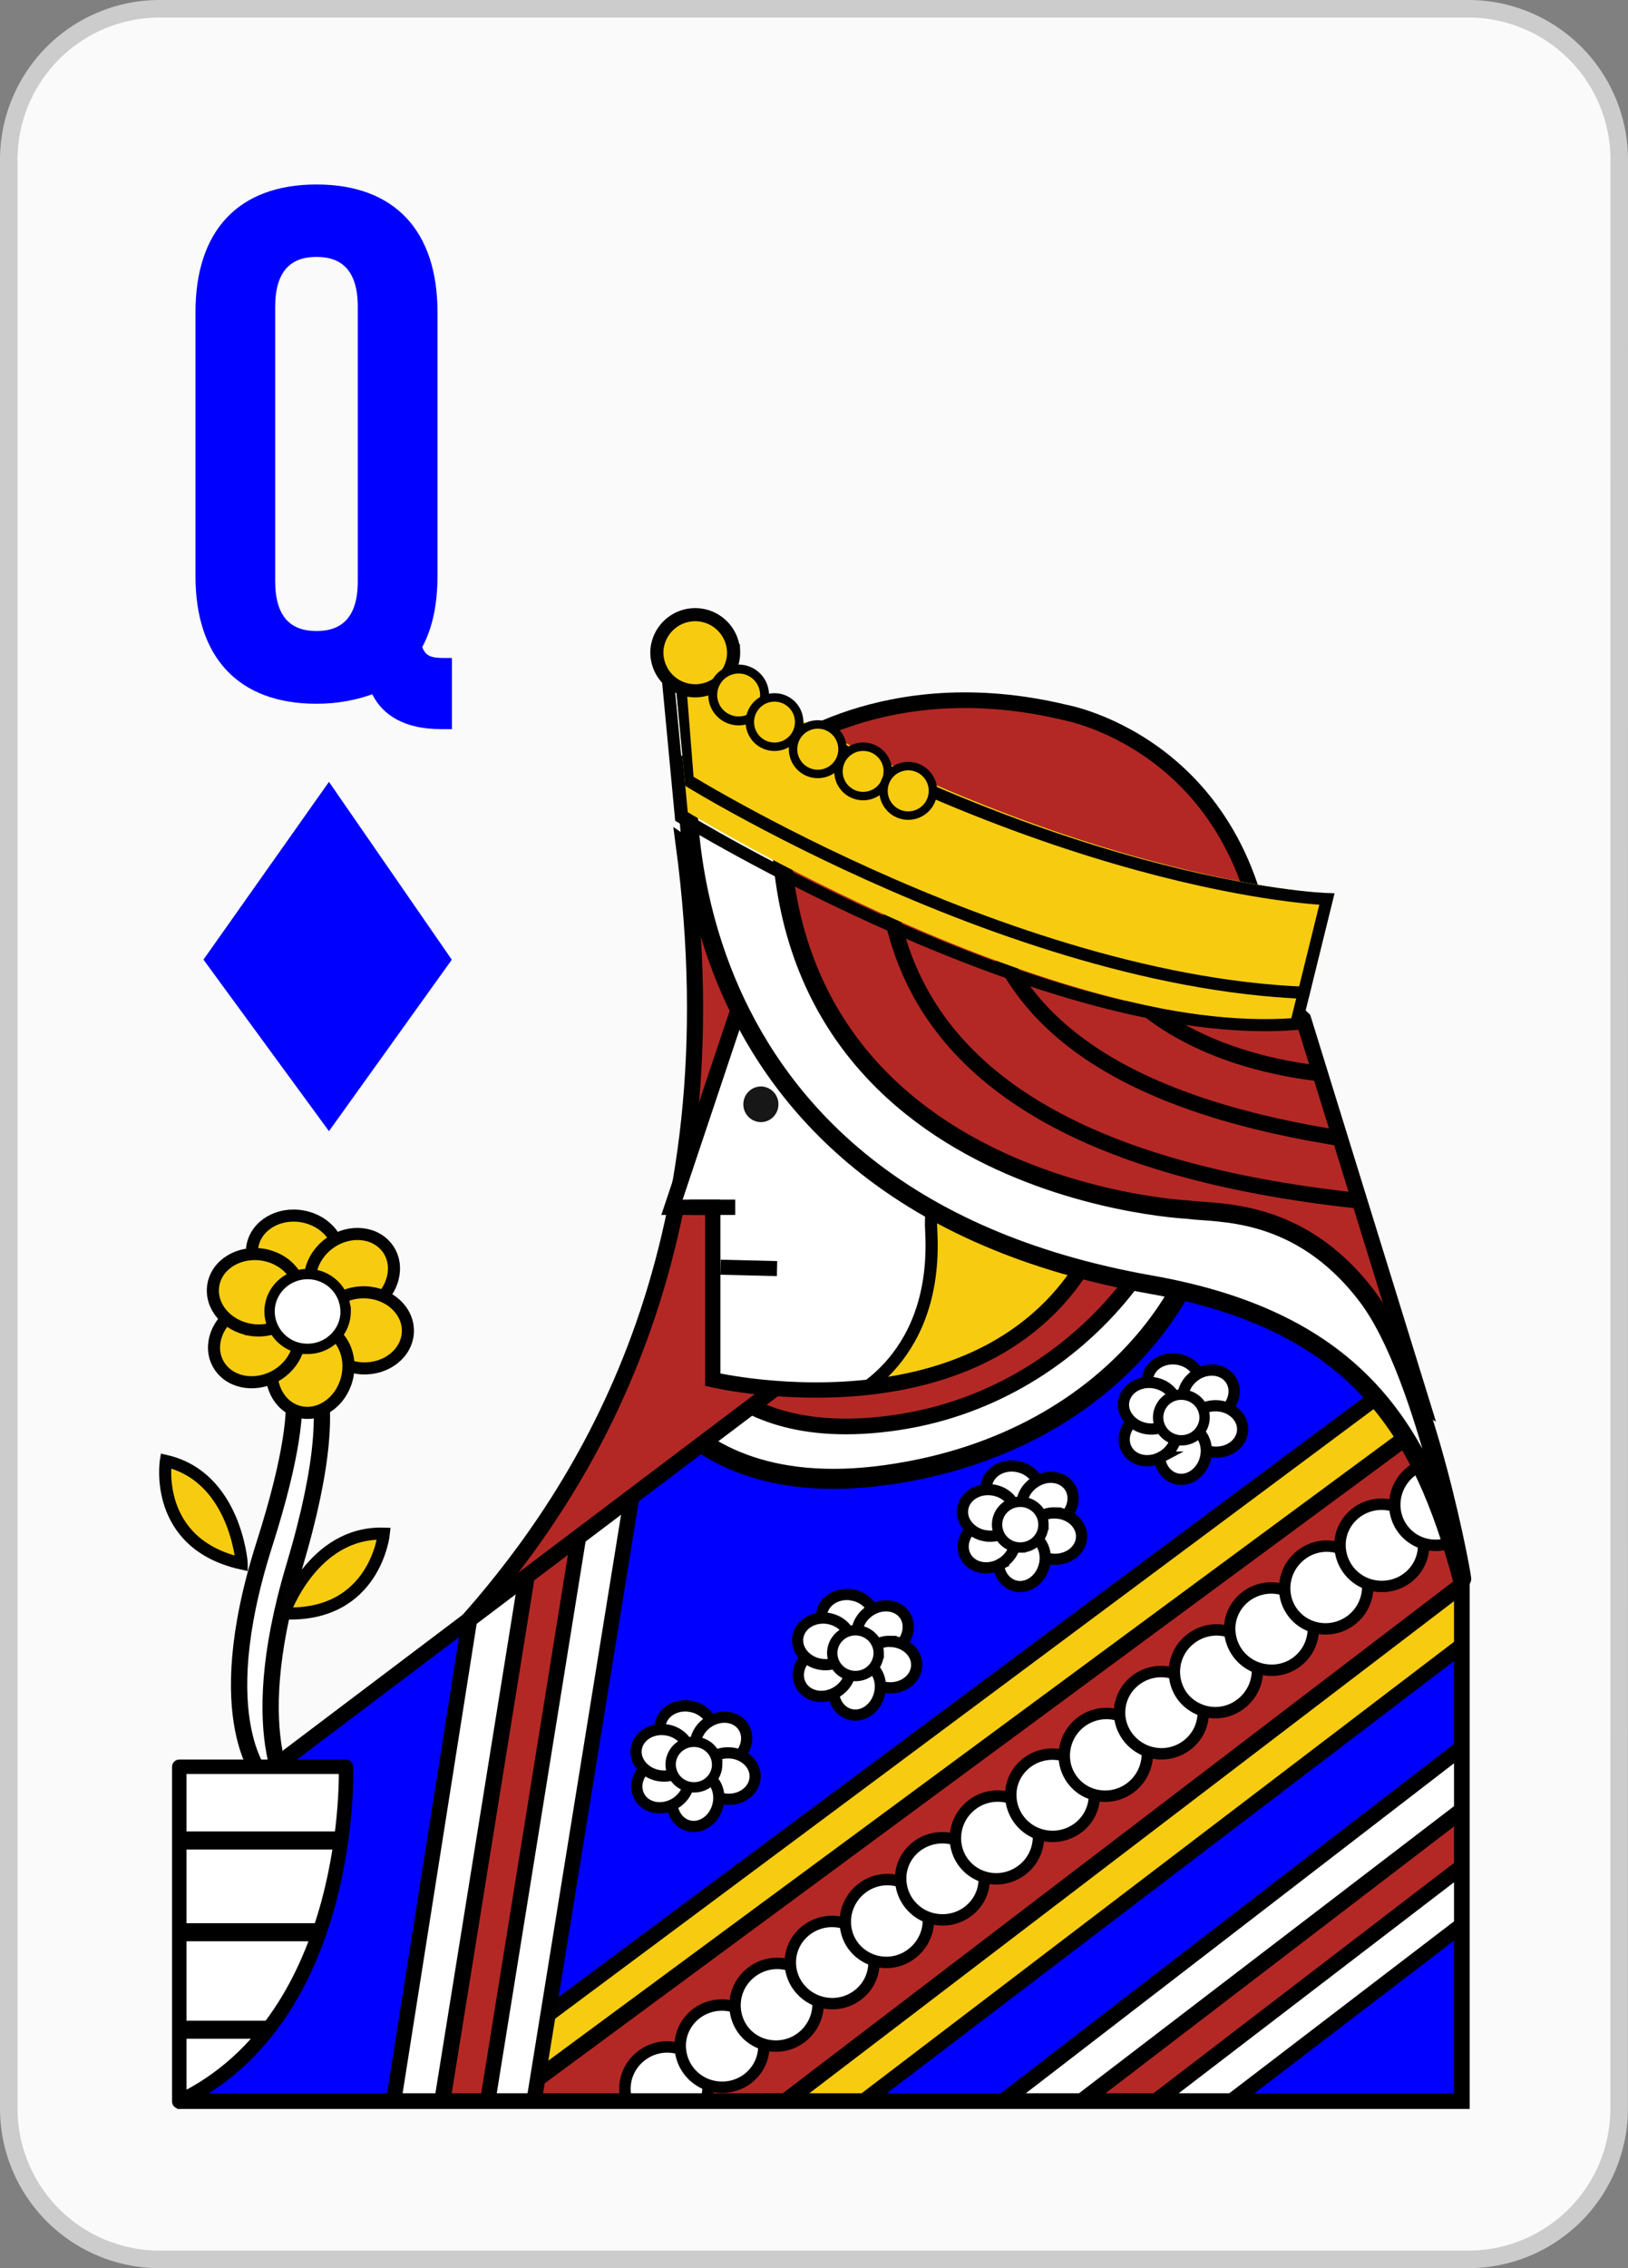 <svg xmlns="http://www.w3.org/2000/svg" width="77.903" height="108.449" viewBox="0 0 20.612 28.694"><rect x="0" y="0" width="20.612" height="28.694" fill="#808080" stroke="none"/><defs><clipPath clipPathUnits="userSpaceOnUse" id="a"><path d="M388.896 262.37l-17.765-13.41-3.666-12.397h45.703v18.725l-2.832 9.221-12.151 3.803z"/></clipPath><clipPath clipPathUnits="userSpaceOnUse" id="b"><path d="M376.22 236.563h15.506l21.442 16.328v2.397l-2.192 7.139z"/></clipPath><clipPath clipPathUnits="userSpaceOnUse" id="c"><path d="M378.923 236.563h9.998l24.247 18.494v.231l-1.635 5.324z"/></clipPath><clipPath clipPathUnits="userSpaceOnUse" id="d"><path d="M376.22 236.563h15.506l21.442 16.328v2.397l-2.192 7.139z"/></clipPath><clipPath clipPathUnits="userSpaceOnUse" id="e"><path d="M388.896 262.37l-17.765-13.41-3.666-12.397h45.703v18.725l-2.832 9.221-12.151 3.803z"/></clipPath><clipPath clipPathUnits="userSpaceOnUse" id="f"><path d="M377.579 253.827l-2.725-17.264h5.037l3.503 21.654z"/></clipPath><clipPath clipPathUnits="userSpaceOnUse" id="g"><path d="M388.896 262.37l-17.765-13.41-3.666-12.397h45.703v18.725l-2.832 9.221-12.151 3.803z"/></clipPath><clipPath clipPathUnits="userSpaceOnUse" id="h"><path d="M396.714 236.563h8.196l8.258 6.313v6.356z"/></clipPath><clipPath clipPathUnits="userSpaceOnUse" id="i"><path d="M388.896 262.37l-17.765-13.41-3.666-12.397h45.703v18.725l-2.832 9.221-12.151 3.803z"/></clipPath><clipPath clipPathUnits="userSpaceOnUse" id="j"><path d="M0 842.979h701.352V0H0z"/></clipPath><clipPath clipPathUnits="userSpaceOnUse" id="k"><path d="M386.129 279.85s1.213-3.121 1.213-3.78l-2.504-7.475h1.463v-6.18s10.909-2.559 14.138 5.791v12.91s-2.416.188-5.298.188c-3.449 0-7.567-.269-9.012-1.454"/></clipPath><clipPath clipPathUnits="userSpaceOnUse" id="l"><path d="M0 842.979h701.352V0H0z"/></clipPath><clipPath clipPathUnits="userSpaceOnUse" id="m"><path d="M389.875 272.722l11.672-5.268 10.212-5.937-4.277 13.822c-3.644 3.428-2.018 3.752-2.018 3.752l-5.711 1.965-11.607 2.575z"/></clipPath><clipPath clipPathUnits="userSpaceOnUse" id="n"><path d="M0 842.979h701.352V0H0z"/></clipPath><clipPath clipPathUnits="userSpaceOnUse" id="o"><path d="M367.167 248.544v-11.996c6.3 3.011 5.979 11.996 5.979 11.996z"/></clipPath><clipPath clipPathUnits="userSpaceOnUse" id="p"><path d="M0 842.979h701.352V0H0z"/></clipPath><clipPath clipPathUnits="userSpaceOnUse" id="q"><path d="M385.404 282.755s13.238-8.114 22.078-7.416l1.106 4.478s-10.031.317-23.75 8.908z"/></clipPath></defs><path d="M20.5 26.678a1.91 1.91 0 0 1-1.904 1.905H2.016a1.91 1.91 0 0 1-1.905-1.905V2.016A1.91 1.91 0 0 1 2.016.111h16.58a1.91 1.91 0 0 1 1.905 1.905z" fill="#fafafa" fill-rule="evenodd"/><path d="M20.5 26.678a1.91 1.91 0 0 1-1.904 1.905H2.016a1.91 1.91 0 0 1-1.905-1.905V2.016A1.91 1.91 0 0 1 2.016.111h16.58a1.91 1.91 0 0 1 1.905 1.905z" fill="none" stroke="#ccc" stroke-width=".222" stroke-miterlimit="3.864"/><path d="M3.484 7.35c0 .46.202.633.523.633s.523-.173.523-.632V3.884c0-.46-.202-.634-.523-.634s-.523.175-.523.634zM2.475 3.949c0-1.028.541-1.615 1.532-1.615.99 0 1.532.587 1.532 1.615v3.339c0 .357-.064.66-.193.898.046.12.12.138.284.138h.092v.9h-.138c-.45 0-.733-.166-.871-.441-.202.073-.44.12-.706.12-.99 0-1.532-.588-1.532-1.615z" fill="#00f"/><path d="M9.806 9.562s1.38-1.1 3.674-.55c0 0 2.484.434 2.59 3.613 0 0-.276-.85-1.094-.6-.817.251-3.427-1.145-3.709-1.161-.282-.015-1.46-1.302-1.46-1.302" fill="#b32825"/><path d="M9.806 9.562s1.38-1.1 3.674-.55c0 0 2.484.434 2.59 3.613 0 0-.276-.85-1.094-.6-.817.251-3.427-1.145-3.709-1.161-.282-.015-1.46-1.302-1.46-1.302z" fill="none" stroke="#000" stroke-width=".198" stroke-miterlimit="10"/><path d="M8.656 10.674c.696 5.19-1.287 8.184-2.696 9.794l3.825-1.212 2.4-5.468-1.107-1.474z" fill="#b32825"/><path d="M8.656 10.674c.696 5.19-1.287 8.184-2.696 9.794l3.825-1.212 2.4-5.468-1.107-1.474z" fill="none" stroke="#000" stroke-width=".204" stroke-miterlimit="10"/><path d="M9.853 17.529l-6.267 4.73-1.293 4.374h16.122v-6.606l-.999-3.253-4.286-1.34z" fill="#00f"/><g clip-path="url(#a)" transform="matrix(.353 0 0 -.353 -127.34 110.087)"><path d="M382.871 264.778c0-.002 1.061-6.97 9.646-5.779 8.588 1.19 12.258 7.845 11.616 11.302-.643 3.46-7.683 4.264-7.683 4.264z" fill="#fff"/><path d="M382.871 264.778c0-.002 1.061-6.97 9.646-5.779 8.588 1.19 12.258 7.845 11.616 11.302-.643 3.46-7.683 4.264-7.683 4.264z" fill="none" stroke="#000" stroke-width=".718" stroke-miterlimit="10"/><path d="M399.822 271.48l1.523-5.653" fill="#b32825" stroke="#000" stroke-width=".578" stroke-miterlimit="10"/><path d="M373.291 234.384l38.61 28.732 4.66-7.642-30.417-23.161z" fill="#f7cc10"/></g><g clip-path="url(#b)" transform="matrix(.353 0 0 -.353 -127.34 110.087)"><path d="M385.11 233.656l33.301 25.4-3.236 4.242-40.434-29.82z" fill="#b32825"/></g><g clip-path="url(#c)" transform="matrix(.353 0 0 -.353 -127.34 110.087)"><path d="M385.836 237.925c.49-.645.354-1.578-.306-2.076a1.488 1.488 0 0 0-2.085.265 1.485 1.485 0 0 0 .306 2.079c.659.502 1.595.38 2.085-.268" fill="#fff"/><path d="M385.836 237.925c.49-.645.354-1.578-.306-2.076a1.488 1.488 0 0 0-2.085.265 1.485 1.485 0 0 0 .306 2.079c.659.502 1.595.38 2.085-.268z" fill="none" stroke="#000" stroke-width=".409" stroke-miterlimit="10"/><path d="M385.138 238.661c.07.81.796 1.408 1.622 1.338.824-.068 1.438-.787 1.368-1.594-.07-.812-.796-1.412-1.622-1.34a1.49 1.49 0 0 0-1.368 1.596" fill="#fff"/><path d="M385.138 238.661c.07.81.796 1.408 1.622 1.338.824-.068 1.438-.787 1.368-1.594-.07-.812-.796-1.412-1.622-1.34a1.49 1.49 0 0 0-1.368 1.596z" fill="none" stroke="#000" stroke-width=".409" stroke-miterlimit="10"/><path d="M389.784 240.919c.491-.645.354-1.576-.305-2.078-.659-.498-1.595-.377-2.085.266a1.488 1.488 0 0 0 .306 2.082c.658.5 1.593.378 2.084-.27" fill="#fff"/><path d="M389.784 240.919c.491-.645.354-1.576-.305-2.078-.659-.498-1.595-.377-2.085.266a1.488 1.488 0 0 0 .306 2.082c.658.5 1.593.378 2.084-.27z" fill="none" stroke="#000" stroke-width=".409" stroke-miterlimit="10"/><path d="M389.088 241.657c.068.805.795 1.408 1.62 1.338.825-.068 1.439-.787 1.37-1.594-.07-.812-.797-1.412-1.623-1.34-.824.071-1.437.784-1.367 1.596" fill="#fff"/><path d="M389.088 241.657c.068.805.795 1.408 1.62 1.338.825-.068 1.439-.787 1.37-1.594-.07-.812-.797-1.412-1.623-1.34-.824.071-1.437.784-1.367 1.596z" fill="none" stroke="#000" stroke-width=".409" stroke-miterlimit="10"/><path d="M393.742 243.923c.488-.645.354-1.58-.307-2.08a1.487 1.487 0 0 0-2.084.266c-.492.648-.355 1.582.306 2.084a1.491 1.491 0 0 0 2.085-.27" fill="#fff"/><path d="M393.742 243.923c.488-.645.354-1.58-.307-2.08a1.487 1.487 0 0 0-2.084.266c-.492.648-.355 1.582.306 2.084a1.491 1.491 0 0 0 2.085-.27z" fill="none" stroke="#000" stroke-width=".409" stroke-miterlimit="10"/><path d="M393.045 244.66c.068.806.795 1.403 1.62 1.335.825-.07 1.438-.787 1.368-1.594-.068-.81-.795-1.41-1.62-1.338a1.486 1.486 0 0 0-1.368 1.596" fill="#fff"/><path d="M393.045 244.66c.068.806.795 1.403 1.62 1.335.825-.07 1.438-.787 1.368-1.594-.068-.81-.795-1.41-1.62-1.338a1.486 1.486 0 0 0-1.368 1.596z" fill="none" stroke="#000" stroke-width=".409" stroke-miterlimit="10"/><path d="M397.691 246.917a1.489 1.489 0 0 0-.305-2.078c-.662-.502-1.595-.381-2.086.264-.492.65-.356 1.58.305 2.082.66.5 1.594.38 2.086-.268" fill="#fff"/><path d="M397.691 246.917a1.489 1.489 0 0 0-.305-2.078c-.662-.502-1.595-.381-2.086.264-.492.65-.356 1.58.305 2.082.66.5 1.594.38 2.086-.268z" fill="none" stroke="#000" stroke-width=".409" stroke-miterlimit="10"/><path d="M396.994 247.651c.068.811.795 1.41 1.62 1.34.825-.07 1.437-.787 1.37-1.594-.07-.81-.796-1.412-1.623-1.342a1.488 1.488 0 0 0-1.367 1.596" fill="#fff"/><path d="M396.994 247.651c.068.811.795 1.41 1.62 1.34.825-.07 1.437-.787 1.37-1.594-.07-.81-.796-1.412-1.623-1.342a1.488 1.488 0 0 0-1.367 1.596z" fill="none" stroke="#000" stroke-width=".409" stroke-miterlimit="10"/><path d="M401.594 249.878c.49-.646.354-1.578-.305-2.08-.66-.5-1.595-.381-2.086.268-.492.646-.355 1.578.305 2.08.66.498 1.596.378 2.086-.268" fill="#fff"/><path d="M401.594 249.878c.49-.646.354-1.578-.305-2.08-.66-.5-1.595-.381-2.086.268-.492.646-.355 1.578.305 2.08.66.498 1.596.378 2.086-.268z" fill="none" stroke="#000" stroke-width=".409" stroke-miterlimit="10"/><path d="M400.897 250.61c.069.81.795 1.41 1.619 1.34.826-.07 1.439-.787 1.37-1.594-.07-.81-.796-1.412-1.62-1.342-.824.075-1.437.787-1.37 1.596" fill="#fff"/><path d="M400.897 250.61c.069.81.795 1.41 1.619 1.34.826-.07 1.439-.787 1.37-1.594-.07-.81-.796-1.412-1.62-1.342-.824.075-1.437.787-1.37 1.596z" fill="none" stroke="#000" stroke-width=".409" stroke-miterlimit="10"/><path d="M405.543 252.87c.49-.645.354-1.576-.307-2.076a1.486 1.486 0 0 0-2.084.265 1.486 1.486 0 0 0 .306 2.081c.659.5 1.593.38 2.085-.27" fill="#fff"/><path d="M405.543 252.87c.49-.645.354-1.576-.307-2.076a1.486 1.486 0 0 0-2.084.265 1.486 1.486 0 0 0 .306 2.081c.659.5 1.593.38 2.085-.27z" fill="none" stroke="#000" stroke-width=".409" stroke-miterlimit="10"/><path d="M404.846 253.608c.069.807.795 1.408 1.619 1.338.826-.072 1.439-.787 1.37-1.594a1.488 1.488 0 0 0-1.621-1.342 1.489 1.489 0 0 0-1.368 1.598" fill="#fff"/><path d="M404.846 253.608c.069.807.795 1.408 1.619 1.338.826-.072 1.439-.787 1.37-1.594a1.488 1.488 0 0 0-1.621-1.342 1.489 1.489 0 0 0-1.368 1.598z" fill="none" stroke="#000" stroke-width=".409" stroke-miterlimit="10"/><path d="M409.5 255.872c.488-.645.354-1.578-.306-2.078-.661-.5-1.594-.377-2.085.266-.491.648-.355 1.58.304 2.082a1.49 1.49 0 0 0 2.087-.27" fill="#fff"/><path d="M409.5 255.872c.488-.645.354-1.578-.306-2.078-.661-.5-1.594-.377-2.085.266-.491.648-.355 1.58.304 2.082a1.49 1.49 0 0 0 2.087-.27z" fill="none" stroke="#000" stroke-width=".409" stroke-miterlimit="10"/><path d="M408.803 256.608c.068.807.794 1.41 1.619 1.338.826-.07 1.438-.787 1.369-1.594-.068-.812-.795-1.41-1.62-1.34a1.486 1.486 0 0 0-1.368 1.596" fill="#fff"/><path d="M408.803 256.608c.068.807.794 1.41 1.619 1.338.826-.07 1.438-.787 1.369-1.594-.068-.812-.795-1.41-1.62-1.34a1.486 1.486 0 0 0-1.368 1.596z" fill="none" stroke="#000" stroke-width=".409" stroke-miterlimit="10"/><path d="M413.45 258.868a1.487 1.487 0 0 0-.308-2.078c-.66-.502-1.595-.38-2.084.264-.492.65-.355 1.582.305 2.084a1.493 1.493 0 0 0 2.086-.27" fill="#fff"/><path d="M413.45 258.868a1.487 1.487 0 0 0-.308-2.078c-.66-.502-1.595-.38-2.084.264-.492.65-.355 1.582.305 2.084a1.493 1.493 0 0 0 2.086-.27z" fill="none" stroke="#000" stroke-width=".409" stroke-miterlimit="10"/><path d="M412.752 259.604c.068.807.795 1.406 1.619 1.338.825-.072 1.438-.789 1.369-1.594-.068-.81-.795-1.412-1.621-1.342a1.49 1.49 0 0 0-1.367 1.599" fill="#fff"/><path d="M412.752 259.604c.068.807.795 1.406 1.619 1.338.825-.072 1.438-.789 1.369-1.594-.068-.81-.795-1.412-1.621-1.342a1.49 1.49 0 0 0-1.367 1.599z" fill="none" stroke="#000" stroke-width=".409" stroke-miterlimit="10"/></g><g clip-path="url(#d)" transform="matrix(.353 0 0 -.353 -127.34 110.087)"><path d="M385.11 233.656l33.301 25.4-3.236 4.242-40.434-29.82z" fill="none" stroke="#000" stroke-width=".578" stroke-miterlimit="10"/></g><g clip-path="url(#e)" transform="matrix(.353 0 0 -.353 -127.34 110.087)"><path d="M373.291 234.384l38.61 28.732 4.66-7.642-30.417-23.161z" fill="none" stroke="#020202" stroke-width=".55" stroke-miterlimit="10"/><path d="M384.861 264.798s1.055-4.965 8.071-3.912c7.017 1.053 10.79 7.553 10.17 10.016-.619 2.459-7.356 1.214-7.356 1.214z" fill="#b32825"/><path d="M384.861 264.798s1.055-4.965 8.071-3.912c7.017 1.053 10.79 7.553 10.17 10.016-.619 2.459-7.356 1.214-7.356 1.214z" fill="none" stroke="#000" stroke-width=".562" stroke-miterlimit="10"/><path d="M378.469 259.462l-4.162-26.367h5.023l4.602 28.445z" fill="#fff"/></g><g clip-path="url(#f)" transform="matrix(.353 0 0 -.353 -127.34 110.087)"><path d="M380.517 260.892l-4.238-26.326h5.866l4.334 28.494z" fill="#b32825"/><path d="M380.517 260.892l-4.238-26.326h5.866l4.334 28.494z" fill="none" stroke="#000" stroke-width=".578" stroke-miterlimit="10"/><path d="M382.15 260.892l-4.242-26.326h5.87l4.331 28.494z" fill="#fff"/><path d="M382.15 260.892l-4.242-26.326h5.87l4.331 28.494z" fill="none" stroke="#000" stroke-width=".55" stroke-miterlimit="10"/></g><g clip-path="url(#g)" transform="matrix(.353 0 0 -.353 -127.34 110.087)"><path d="M378.469 259.462l-4.162-26.367h5.023l4.602 28.445z" fill="none" stroke="#000" stroke-width=".55" stroke-miterlimit="10"/><path d="M415.451 250.99L394.3 234.703l7.013-.892 13.02 9.952z" fill="#fff"/></g><g clip-path="url(#h)" transform="matrix(.353 0 0 -.353 -127.34 110.087)"><path d="M417.92 250.618l-21.178-16.2 9.778-.856 10.814 10.5z" fill="#b32825"/><path d="M417.92 250.618l-21.178-16.2 9.778-.856 10.814 10.5z" fill="none" stroke="#000" stroke-width=".578" stroke-miterlimit="10"/><path d="M415.25 246.56l-17.324-13.266 9.737.508 8.754 7.26z" fill="#fff"/><path d="M415.25 246.56l-17.324-13.266 9.737.508 8.754 7.26z" fill="none" stroke="#000" stroke-width=".55" stroke-miterlimit="10"/></g><g clip-path="url(#i)" transform="matrix(.353 0 0 -.353 -127.34 110.087)"><path d="M415.451 250.99L394.3 234.703l7.013-.892 13.02 9.952z" fill="none" stroke="#000" stroke-width=".55" stroke-miterlimit="10"/></g><g clip-path="url(#j)" transform="matrix(.353 0 0 -.353 -127.34 110.087)"><path d="M388.897 262.37l-17.766-13.41-3.665-12.397h45.702v18.725l-2.833 9.221-12.15 3.802z" fill="none" stroke="#000" stroke-width=".562" stroke-miterlimit="10"/><path d="M370.74 263.08s1.524-.149-.52-6.56c-2.043-6.41 0-8.44 0-8.44l1.071-.827s-1.906 2.097-.004 8.453c2.284 7.637-.058 7.877-.178 8.301" fill="#fff" stroke="#000" stroke-width=".584" stroke-miterlimit="10"/><path d="M386.129 279.85s1.213-3.12 1.213-3.78l-2.504-7.475h1.463v-6.18s10.909-2.558 14.138 5.79v12.912s-11.657.908-14.31-1.266" fill="#fff"/></g><g clip-path="url(#k)" transform="matrix(.353 0 0 -.353 -127.34 110.087)"><path d="M390.89 261.63s3.509 1.236 3.247 6.104c-.262 4.863 5.988-.387 5.988-.387l-3.035-5.717-5.461-.975z" fill="#f7cc10"/><path d="M390.89 261.63s3.509 1.236 3.247 6.104c-.262 4.863 5.988-.387 5.988-.387l-3.035-5.717-5.461-.975z" fill="none" stroke="#020202" stroke-width=".437" stroke-miterlimit="10"/></g><g clip-path="url(#l)" transform="matrix(.353 0 0 -.353 -127.34 110.087)"><path d="M386.129 279.85s1.213-3.12 1.213-3.78l-2.504-7.475h1.463v-6.18s10.909-2.558 14.138 5.79v12.912s-11.657.908-14.31-1.266z" fill="none" stroke="#000" stroke-width=".55" stroke-miterlimit="10"/><path d="M405.465 279.09s-1.627-.323 2.018-3.751l4.276-13.822-10.212 5.937-11.672 5.268-1.73 10.91 11.608-2.576z" fill="#b32825"/></g><g clip-path="url(#m)" transform="matrix(.353 0 0 -.353 -127.34 110.087)"><path d="M392.629 285.122c-.256-4.145-2.45-14.855 18.613-16.455 0 0-1.234 4.33-.291 3.127.4-.516-16.714-.85-15.077 12.023 0 0-2.805 8.266-3.245 1.305" fill="#b32825"/><path d="M392.629 285.122c-.256-4.145-2.45-14.855 18.613-16.455 0 0-1.234 4.33-.291 3.127.4-.516-16.714-.85-15.077 12.023 0 0-2.805 8.266-3.245 1.305z" fill="none" stroke="#000" stroke-width=".562" stroke-miterlimit="10"/><path d="M395.679 285.839c-.01-4.984-1.844-13.346 15.887-15.123 0 0-.812 3.94.01 2.779.292-.406-13.968-1.433-12.597 10.405 0 0-3.285 8.617-3.3 1.939" fill="#b32825"/><path d="M395.679 285.839c-.01-4.984-1.844-13.346 15.887-15.123 0 0-.812 3.94.01 2.779.292-.406-13.968-1.433-12.597 10.405 0 0-3.285 8.617-3.3 1.939z" fill="none" stroke="#000" stroke-width=".562" stroke-miterlimit="10"/><path d="M402.91 283.894s-3.127-9.28 8.26-8.377" fill="#b32825" stroke="#000" stroke-width=".562" stroke-miterlimit="10"/></g><g clip-path="url(#n)" transform="matrix(.353 0 0 -.353 -127.34 110.087)"><path d="M405.465 279.09s-1.627-.323 2.018-3.751l4.276-13.822-10.212 5.937-11.672 5.268-1.73 10.91 11.608-2.576z" fill="none" stroke="#000" stroke-width=".562" stroke-miterlimit="10"/><path d="M388.656 272.284c0-.35-.28-.637-.628-.637a.635.635 0 0 0-.63.637c0 .352.281.64.63.64a.633.633 0 0 0 .628-.64" fill="#171717"/><path d="M385.469 268.595h1.637" fill="none" stroke="#000" stroke-width=".55" stroke-miterlimit="10"/><path d="M367.167 248.544h5.979s.321-8.984-5.979-11.996z" fill="#fff"/></g><g clip-path="url(#o)" transform="matrix(.353 0 0 -.353 -127.34 110.087)"><path d="M365.247 245.903h8.556v-3.289h-8.335l.32-3.494h7.042l-1.105-2.797-6.478-.025" fill="#fff" stroke="#000" stroke-width=".648" stroke-miterlimit="10"/></g><g clip-path="url(#p)" transform="matrix(.353 0 0 -.353 -127.34 110.087)"><path d="M367.167 248.544h5.979s.321-8.984-5.979-11.996z" fill="none" stroke="#000" stroke-width=".518" stroke-linecap="round" stroke-linejoin="round" stroke-miterlimit="10"/><path d="M388.606 266.397l-2.027.05" fill="none" stroke="#000" stroke-width=".539" stroke-miterlimit="10"/><path d="M385.435 284.458S383.94 269.011 402 265.825c7.459-1.316 9.759-5.285 11.168-10.537.106-.391-1.236 7.264-3.393 10.109-2.446 3.229-5.39 2.963-6.437 3.114 0 0-15.987.736-14.52 16.074z" fill="#fff"/><path d="M385.435 284.458S383.94 269.011 402 265.825c7.459-1.316 9.759-5.285 11.168-10.537.106-.391-1.236 7.264-3.393 10.109-2.446 3.229-5.39 2.963-6.437 3.114 0 0-15.987.736-14.52 16.074z" fill="none" stroke="#000" stroke-width=".66" stroke-miterlimit="10"/><path d="M385.404 282.755s13.238-8.113 22.078-7.416l1.106 4.478s-10.032.317-23.75 8.909z" fill="#f7cc10"/></g><g clip-path="url(#q)" transform="matrix(.353 0 0 -.353 -127.34 110.087)"><path d="M385.404 283.896s13.721-8.498 24.832-7.561l-.436 4.622s-11.244 1.529-24.962 10.123z" fill="#f7cc10"/><path d="M385.404 283.896s13.721-8.498 24.832-7.561l-.436 4.622s-11.244 1.529-24.962 10.123z" fill="none" stroke="#020202" stroke-width=".435" stroke-miterlimit="10"/></g><path d="M8.621 10.338s4.67 2.862 7.789 2.616l.39-1.58s-3.539-.112-8.378-3.143z" fill="none" stroke="#020202" stroke-width=".153" stroke-miterlimit="10"/><path d="M14.917 17.196c.184.033.31.189.282.349-.028.16-.201.263-.385.23-.185-.032-.312-.189-.283-.349.028-.16.201-.262.386-.23" fill="#fff"/><path d="M14.917 17.196c.184.033.31.189.282.349-.028.16-.201.263-.385.23-.185-.032-.312-.189-.283-.349.028-.16.201-.262.386-.23z" fill="none" stroke="#000" stroke-width=".142" stroke-miterlimit="10"/><path d="M15.132 17.4c.154-.106.353-.085.446.048.094.132.044.328-.11.436-.153.107-.354.086-.446-.047-.093-.133-.044-.328.11-.436" fill="#fff"/><path d="M15.132 17.4c.154-.106.353-.085.446.048.094.132.044.328-.11.436-.153.107-.354.086-.446-.047-.093-.133-.044-.328.11-.436z" fill="none" stroke="#000" stroke-width=".142" stroke-miterlimit="10"/><path d="M15.406 17.784c.186.007.333.145.327.307-.007.163-.164.288-.351.28-.188-.008-.335-.145-.327-.307.006-.163.164-.288.351-.28" fill="#fff"/><path d="M15.406 17.784c.186.007.333.145.327.307-.007.163-.164.288-.351.28-.188-.008-.335-.145-.327-.307.006-.163.164-.288.351-.28z" fill="none" stroke="#000" stroke-width=".142" stroke-miterlimit="10"/><path d="M14.692 18.304c.047-.181.213-.296.371-.254.157.042.245.222.197.404-.047.18-.214.295-.37.253-.158-.042-.246-.222-.198-.403" fill="#fff"/><path d="M14.692 18.304c.047-.181.213-.296.371-.254.157.042.245.222.197.404-.047.18-.214.295-.37.253-.158-.042-.246-.222-.198-.403z" fill="none" stroke="#000" stroke-width=".142" stroke-miterlimit="10"/><path d="M14.703 18.433c-.165.088-.361.046-.438-.097-.078-.143-.007-.332.158-.42.165-.09.361-.047.439.096.078.143.006.331-.16.421" fill="#fff"/><path d="M14.703 18.433c-.165.088-.361.046-.438-.097-.078-.143-.007-.332.158-.42.165-.09.361-.047.439.096.078.143.006.331-.16.421z" fill="none" stroke="#000" stroke-width=".142" stroke-miterlimit="10"/><path d="M14.517 18.074c-.184-.03-.315-.183-.29-.343.026-.16.196-.267.381-.238.185.029.315.181.29.342-.024.161-.195.268-.38.239" fill="#fff"/><path d="M14.517 18.074c-.184-.03-.315-.183-.29-.343.026-.16.196-.267.381-.238.185.029.315.181.29.342-.024.161-.195.268-.38.239z" fill="none" stroke="#000" stroke-width=".142" stroke-miterlimit="10"/><path d="M15.251 17.933a.291.291 0 0 1-.294.288.291.291 0 0 1-.294-.288.29.29 0 0 1 .294-.289c.162 0 .294.129.294.289" fill="#fff"/><path d="M15.251 17.933a.291.291 0 0 1-.294.288.291.291 0 0 1-.294-.288.29.29 0 0 1 .294-.289c.162 0 .294.129.294.289z" fill="none" stroke="#000" stroke-width=".131" stroke-miterlimit="10"/><path d="M12.877 18.552c.184.033.311.188.283.349-.028.159-.201.263-.385.23-.185-.032-.312-.19-.284-.349.029-.16.202-.263.386-.23" fill="#fff"/><path d="M12.877 18.552c.184.033.311.188.283.349-.028.159-.201.263-.385.23-.185-.032-.312-.19-.284-.349.029-.16.202-.263.386-.23z" fill="none" stroke="#000" stroke-width=".142" stroke-miterlimit="10"/><path d="M13.094 18.757c.152-.107.352-.086.446.047.092.133.043.327-.11.434-.154.108-.354.088-.447-.046-.093-.133-.044-.328.11-.435" fill="#fff"/><path d="M13.094 18.757c.152-.107.352-.086.446.047.092.133.043.327-.11.434-.154.108-.354.088-.447-.046-.093-.133-.044-.328.11-.435z" fill="none" stroke="#000" stroke-width=".142" stroke-miterlimit="10"/><path d="M13.367 19.14c.186.007.333.145.327.306-.007.163-.165.288-.351.28-.187-.006-.335-.144-.328-.307.006-.162.164-.287.352-.28" fill="#fff"/><path d="M13.367 19.14c.186.007.333.145.327.306-.007.163-.165.288-.351.28-.187-.006-.335-.144-.328-.307.006-.162.164-.287.352-.28z" fill="none" stroke="#000" stroke-width=".142" stroke-miterlimit="10"/><path d="M12.653 19.659c.048-.18.213-.294.37-.253.157.041.246.222.198.402-.048.182-.213.296-.37.255-.158-.042-.246-.222-.198-.404" fill="#fff"/><path d="M12.653 19.659c.048-.18.213-.294.37-.253.157.041.246.222.198.402-.048.182-.213.296-.37.255-.158-.042-.246-.222-.198-.404z" fill="none" stroke="#000" stroke-width=".142" stroke-miterlimit="10"/><path d="M12.664 19.789c-.165.088-.361.045-.438-.098-.078-.143-.007-.331.158-.42.165-.09.362-.046.439.097.077.143.005.33-.16.42" fill="#fff"/><path d="M12.664 19.789c-.165.088-.361.045-.438-.098-.078-.143-.007-.331.158-.42.165-.09.362-.046.439.097.077.143.005.33-.16.42z" fill="none" stroke="#000" stroke-width=".142" stroke-miterlimit="10"/><path d="M12.478 19.43c-.184-.03-.315-.183-.289-.343.025-.16.195-.267.38-.238.185.028.315.18.29.342-.024.16-.195.268-.38.238" fill="#fff"/><path d="M12.478 19.43c-.184-.03-.315-.183-.289-.343.025-.16.195-.267.38-.238.185.028.315.18.29.342-.024.16-.195.268-.38.238z" fill="none" stroke="#000" stroke-width=".142" stroke-miterlimit="10"/><path d="M13.211 19.288c0 .16-.13.289-.293.289a.291.291 0 0 1-.294-.289c0-.16.131-.289.294-.289.162 0 .293.13.293.289" fill="#fff"/><path d="M13.211 19.288c0 .16-.13.289-.293.289a.291.291 0 0 1-.294-.289c0-.16.131-.289.294-.289.162 0 .293.13.293.289z" fill="none" stroke="#000" stroke-width=".131" stroke-miterlimit="10"/><path d="M10.79 20.178c.184.033.311.188.283.348-.028.16-.201.263-.385.231-.185-.033-.312-.19-.284-.35.029-.159.202-.262.386-.23" fill="#fff"/><path d="M10.79 20.178c.184.033.311.188.283.348-.028.16-.201.263-.385.231-.185-.033-.312-.19-.284-.35.029-.159.202-.262.386-.23z" fill="none" stroke="#000" stroke-width=".142" stroke-miterlimit="10"/><path d="M11.006 20.383c.153-.107.353-.086.447.046.092.134.043.329-.11.435-.154.107-.354.088-.447-.047-.093-.133-.044-.327.11-.434" fill="#fff"/><path d="M11.006 20.383c.153-.107.353-.086.447.046.092.134.043.329-.11.435-.154.107-.354.088-.447-.047-.093-.133-.044-.327.11-.434z" fill="none" stroke="#000" stroke-width=".142" stroke-miterlimit="10"/><path d="M11.28 20.765c.186.008.333.145.326.307-.006.163-.164.288-.35.28-.188-.007-.335-.145-.328-.308.006-.16.164-.286.352-.28" fill="#fff"/><path d="M11.28 20.765c.186.008.333.145.326.307-.006.163-.164.288-.35.28-.188-.007-.335-.145-.328-.308.006-.16.164-.286.352-.28z" fill="none" stroke="#000" stroke-width=".142" stroke-miterlimit="10"/><path d="M10.566 21.285c.047-.182.213-.295.37-.253.157.04.246.222.198.402-.047.182-.213.297-.371.255-.157-.042-.246-.222-.197-.404" fill="#fff"/><path d="M10.566 21.285c.047-.182.213-.295.37-.253.157.04.246.222.198.402-.047.182-.213.297-.371.255-.157-.042-.246-.222-.197-.404z" fill="none" stroke="#000" stroke-width=".142" stroke-miterlimit="10"/><path d="M10.577 21.414c-.164.09-.361.046-.438-.097-.078-.143-.007-.331.158-.42.165-.09.362-.046.438.096.078.144.007.332-.158.421" fill="#fff"/><path d="M10.577 21.414c-.164.09-.361.046-.438-.097-.078-.143-.007-.331.158-.42.165-.09.362-.046.438.096.078.144.007.332-.158.421z" fill="none" stroke="#000" stroke-width=".142" stroke-miterlimit="10"/><path d="M10.391 21.055c-.184-.029-.315-.183-.29-.343.025-.16.196-.267.381-.238.185.03.315.182.29.342-.024.16-.195.268-.38.239" fill="#fff"/><path d="M10.391 21.055c-.184-.029-.315-.183-.29-.343.025-.16.196-.267.381-.238.185.03.315.182.29.342-.024.16-.195.268-.38.239z" fill="none" stroke="#000" stroke-width=".142" stroke-miterlimit="10"/><path d="M11.125 20.914a.292.292 0 0 1-.294.289.292.292 0 0 1-.294-.289c0-.16.132-.29.294-.29.162 0 .294.13.294.29" fill="#fff"/><path d="M11.125 20.914a.292.292 0 0 1-.294.289.292.292 0 0 1-.294-.289c0-.16.132-.29.294-.29.162 0 .294.13.294.29z" fill="none" stroke="#000" stroke-width=".131" stroke-miterlimit="10"/><path d="M8.745 21.587c.184.033.311.189.283.348-.028.16-.202.263-.385.232-.186-.034-.313-.19-.284-.35.028-.16.201-.263.386-.23" fill="#fff"/><path d="M8.745 21.587c.184.033.311.189.283.348-.028.16-.202.263-.385.232-.186-.034-.313-.19-.284-.35.028-.16.201-.263.386-.23z" fill="none" stroke="#000" stroke-width=".142" stroke-miterlimit="10"/><path d="M8.96 21.792c.154-.107.354-.087.447.047.093.132.043.328-.11.434-.153.108-.354.088-.447-.045-.093-.134-.044-.328.11-.436" fill="#fff"/><path d="M8.96 21.792c.154-.107.354-.087.447.047.093.132.043.328-.11.434-.153.108-.354.088-.447-.045-.093-.134-.044-.328.11-.436z" fill="none" stroke="#000" stroke-width=".142" stroke-miterlimit="10"/><path d="M9.234 22.175c.186.007.334.145.327.307-.007.163-.164.288-.35.28-.188-.008-.335-.146-.329-.308.007-.162.165-.287.352-.279" fill="#fff"/><path d="M9.234 22.175c.186.007.334.145.327.307-.007.163-.164.288-.35.28-.188-.008-.335-.146-.329-.308.007-.162.165-.287.352-.279z" fill="none" stroke="#000" stroke-width=".142" stroke-miterlimit="10"/><path d="M8.52 22.694c.048-.18.214-.294.37-.253.158.041.247.223.198.403-.047.181-.213.295-.37.254-.157-.042-.246-.221-.198-.404" fill="#fff"/><path d="M8.52 22.694c.048-.18.214-.294.37-.253.158.041.247.223.198.403-.047.181-.213.295-.37.254-.157-.042-.246-.221-.198-.404z" fill="none" stroke="#000" stroke-width=".142" stroke-miterlimit="10"/><path d="M8.531 22.824c-.164.088-.36.046-.437-.098-.078-.143-.007-.33.157-.42.165-.088.362-.046.44.097.077.143.005.33-.16.421" fill="#fff"/><path d="M8.531 22.824c-.164.088-.36.046-.437-.098-.078-.143-.007-.33.157-.42.165-.088.362-.046.44.097.077.143.005.33-.16.421z" fill="none" stroke="#000" stroke-width=".142" stroke-miterlimit="10"/><path d="M8.346 22.464c-.184-.03-.315-.182-.29-.342.025-.16.196-.267.38-.238.186.028.316.181.291.343-.024.16-.196.266-.381.237" fill="#fff"/><path d="M8.346 22.464c-.184-.03-.315-.182-.29-.342.025-.16.196-.267.38-.238.186.028.316.181.291.343-.024.16-.196.266-.381.237z" fill="none" stroke="#000" stroke-width=".142" stroke-miterlimit="10"/><path d="M9.08 22.323a.29.29 0 0 1-.294.288.292.292 0 0 1-.295-.288c0-.159.132-.288.295-.288.162 0 .293.13.293.288" fill="#fff"/><path d="M9.08 22.323a.29.29 0 0 1-.294.288.292.292 0 0 1-.295-.288c0-.159.132-.288.295-.288.162 0 .293.13.293.288z" fill="none" stroke="#000" stroke-width=".131" stroke-miterlimit="10"/><path d="M9.288 8.231a.486.486 0 1 1-.971 0 .486.486 0 0 1 .97 0" fill="#f7cc10"/><path d="M9.288 8.231a.486.486 0 1 1-.971 0 .486.486 0 0 1 .97 0z" fill="none" stroke="#020202" stroke-width=".166" stroke-miterlimit="10"/><path d="M9.68 8.792a.328.328 0 1 1-.656 0 .328.328 0 0 1 .656 0" fill="#f7cc10"/><path d="M9.68 8.792a.328.328 0 1 1-.656 0 .328.328 0 0 1 .656 0z" fill="none" stroke="#020202" stroke-width=".113" stroke-miterlimit="10"/><path d="M10.118 9.135a.312.312 0 1 1-.624 0 .312.312 0 0 1 .624 0" fill="#f7cc10"/><path d="M10.118 9.135a.312.312 0 1 1-.624 0 .312.312 0 0 1 .624 0z" fill="none" stroke="#020202" stroke-width=".107" stroke-miterlimit="10"/><path d="M10.667 9.478a.313.313 0 1 1-.626 0 .313.313 0 0 1 .626 0" fill="#f7cc10"/><path d="M10.667 9.478a.313.313 0 1 1-.626 0 .313.313 0 0 1 .626 0z" fill="none" stroke="#020202" stroke-width=".107" stroke-miterlimit="10"/><path d="M11.24 9.759a.312.312 0 1 1-.624 0 .312.312 0 0 1 .625 0" fill="#f7cc10"/><path d="M11.24 9.759a.312.312 0 1 1-.624 0 .312.312 0 0 1 .625 0z" fill="none" stroke="#020202" stroke-width=".107" stroke-miterlimit="10"/><path d="M11.812 10.005a.313.313 0 1 1-.626 0 .313.313 0 0 1 .626 0" fill="#f7cc10"/><path d="M11.812 10.005a.313.313 0 1 1-.626 0 .313.313 0 0 1 .626 0z" fill="none" stroke="#020202" stroke-width=".107" stroke-miterlimit="10"/><path d="M3.828 15.388c.301.052.51.308.463.57-.046.262-.33.43-.63.377-.303-.054-.511-.31-.465-.571.047-.261.33-.43.632-.376" fill="#f7cc10"/><path d="M3.828 15.388c.301.052.51.308.463.57-.046.262-.33.43-.63.377-.303-.054-.511-.31-.465-.571.047-.261.33-.43.632-.376z" fill="none" stroke="#020202" stroke-width=".153" stroke-miterlimit="10"/><path d="M4.181 15.722c.25-.175.578-.14.73.077.153.217.071.536-.179.712-.25.177-.58.143-.732-.076-.152-.217-.071-.537.181-.713" fill="#f7cc10"/><path d="M4.181 15.722c.25-.175.578-.14.73.077.153.217.071.536-.179.712-.25.177-.58.143-.732-.076-.152-.217-.071-.537.181-.713z" fill="none" stroke="#020202" stroke-width=".153" stroke-miterlimit="10"/><path d="M4.63 16.349c.304.012.545.237.534.503-.011.266-.269.471-.574.459-.307-.014-.548-.239-.536-.504.01-.265.268-.471.575-.458" fill="#f7cc10"/><path d="M4.63 16.349c.304.012.545.237.534.503-.011.266-.269.471-.574.459-.307-.014-.548-.239-.536-.504.01-.265.268-.471.575-.458z" fill="none" stroke="#020202" stroke-width=".153" stroke-miterlimit="10"/><path d="M3.46 17.199c.078-.295.35-.48.608-.414.256.068.401.364.323.66-.078.297-.35.483-.607.415-.258-.068-.403-.363-.324-.661" fill="#f7cc10"/><path d="M3.46 17.199c.078-.295.35-.48.608-.414.256.068.401.364.323.66-.078.297-.35.483-.607.415-.258-.068-.403-.363-.324-.661z" fill="none" stroke="#020202" stroke-width=".153" stroke-miterlimit="10"/><path d="M3.478 17.412c-.27.144-.59.074-.717-.16-.127-.234-.01-.542.258-.688.27-.145.593-.075.72.16.127.232.01.541-.261.688" fill="#f7cc10"/><path d="M3.478 17.412c-.27.144-.59.074-.717-.16-.127-.234-.01-.542.258-.688.27-.145.593-.075.72.16.127.232.01.541-.261.688z" fill="none" stroke="#020202" stroke-width=".153" stroke-miterlimit="10"/><path d="M3.175 16.823c-.302-.047-.516-.298-.475-.561.041-.263.32-.436.623-.39.303.047.517.298.476.562-.04.262-.32.437-.624.39" fill="#f7cc10"/><path d="M3.175 16.823c-.302-.047-.516-.298-.475-.561.041-.263.32-.436.623-.39.303.047.517.298.476.562-.04.262-.32.437-.624.39z" fill="none" stroke="#020202" stroke-width=".153" stroke-miterlimit="10"/><path d="M4.376 16.592c0 .26-.216.472-.481.472a.477.477 0 0 1-.482-.472c0-.261.216-.474.482-.474.265 0 .48.213.48.474" fill="#fff"/><path d="M4.376 16.592c0 .26-.216.472-.481.472a.477.477 0 0 1-.482-.472c0-.261.216-.474.482-.474.265 0 .48.213.48.474z" fill="none" stroke="#000" stroke-width=".131" stroke-miterlimit="10"/><path d="M3.6 20.403s.359-1.03 1.26-1.001c0 0-.107 1.055-1.261 1.009z" fill="#f7cc10"/><path d="M3.6 20.403s.359-1.03 1.26-1.001c0 0-.107 1.055-1.261 1.009z" fill="none" stroke="#020202" stroke-width=".153" stroke-miterlimit="10"/><path d="M3.06 19.772s-.08-1.089-.96-1.29c0 0-.168 1.046.96 1.298z" fill="#f7cc10"/><path d="M3.06 19.772s-.08-1.089-.96-1.29c0 0-.168 1.046.96 1.298z" fill="none" stroke="#020202" stroke-width=".153" stroke-miterlimit="10"/><path d="M4.165 9.891l1.555 2.25-1.555 2.169-1.589-2.17z" fill="#00f"/></svg>